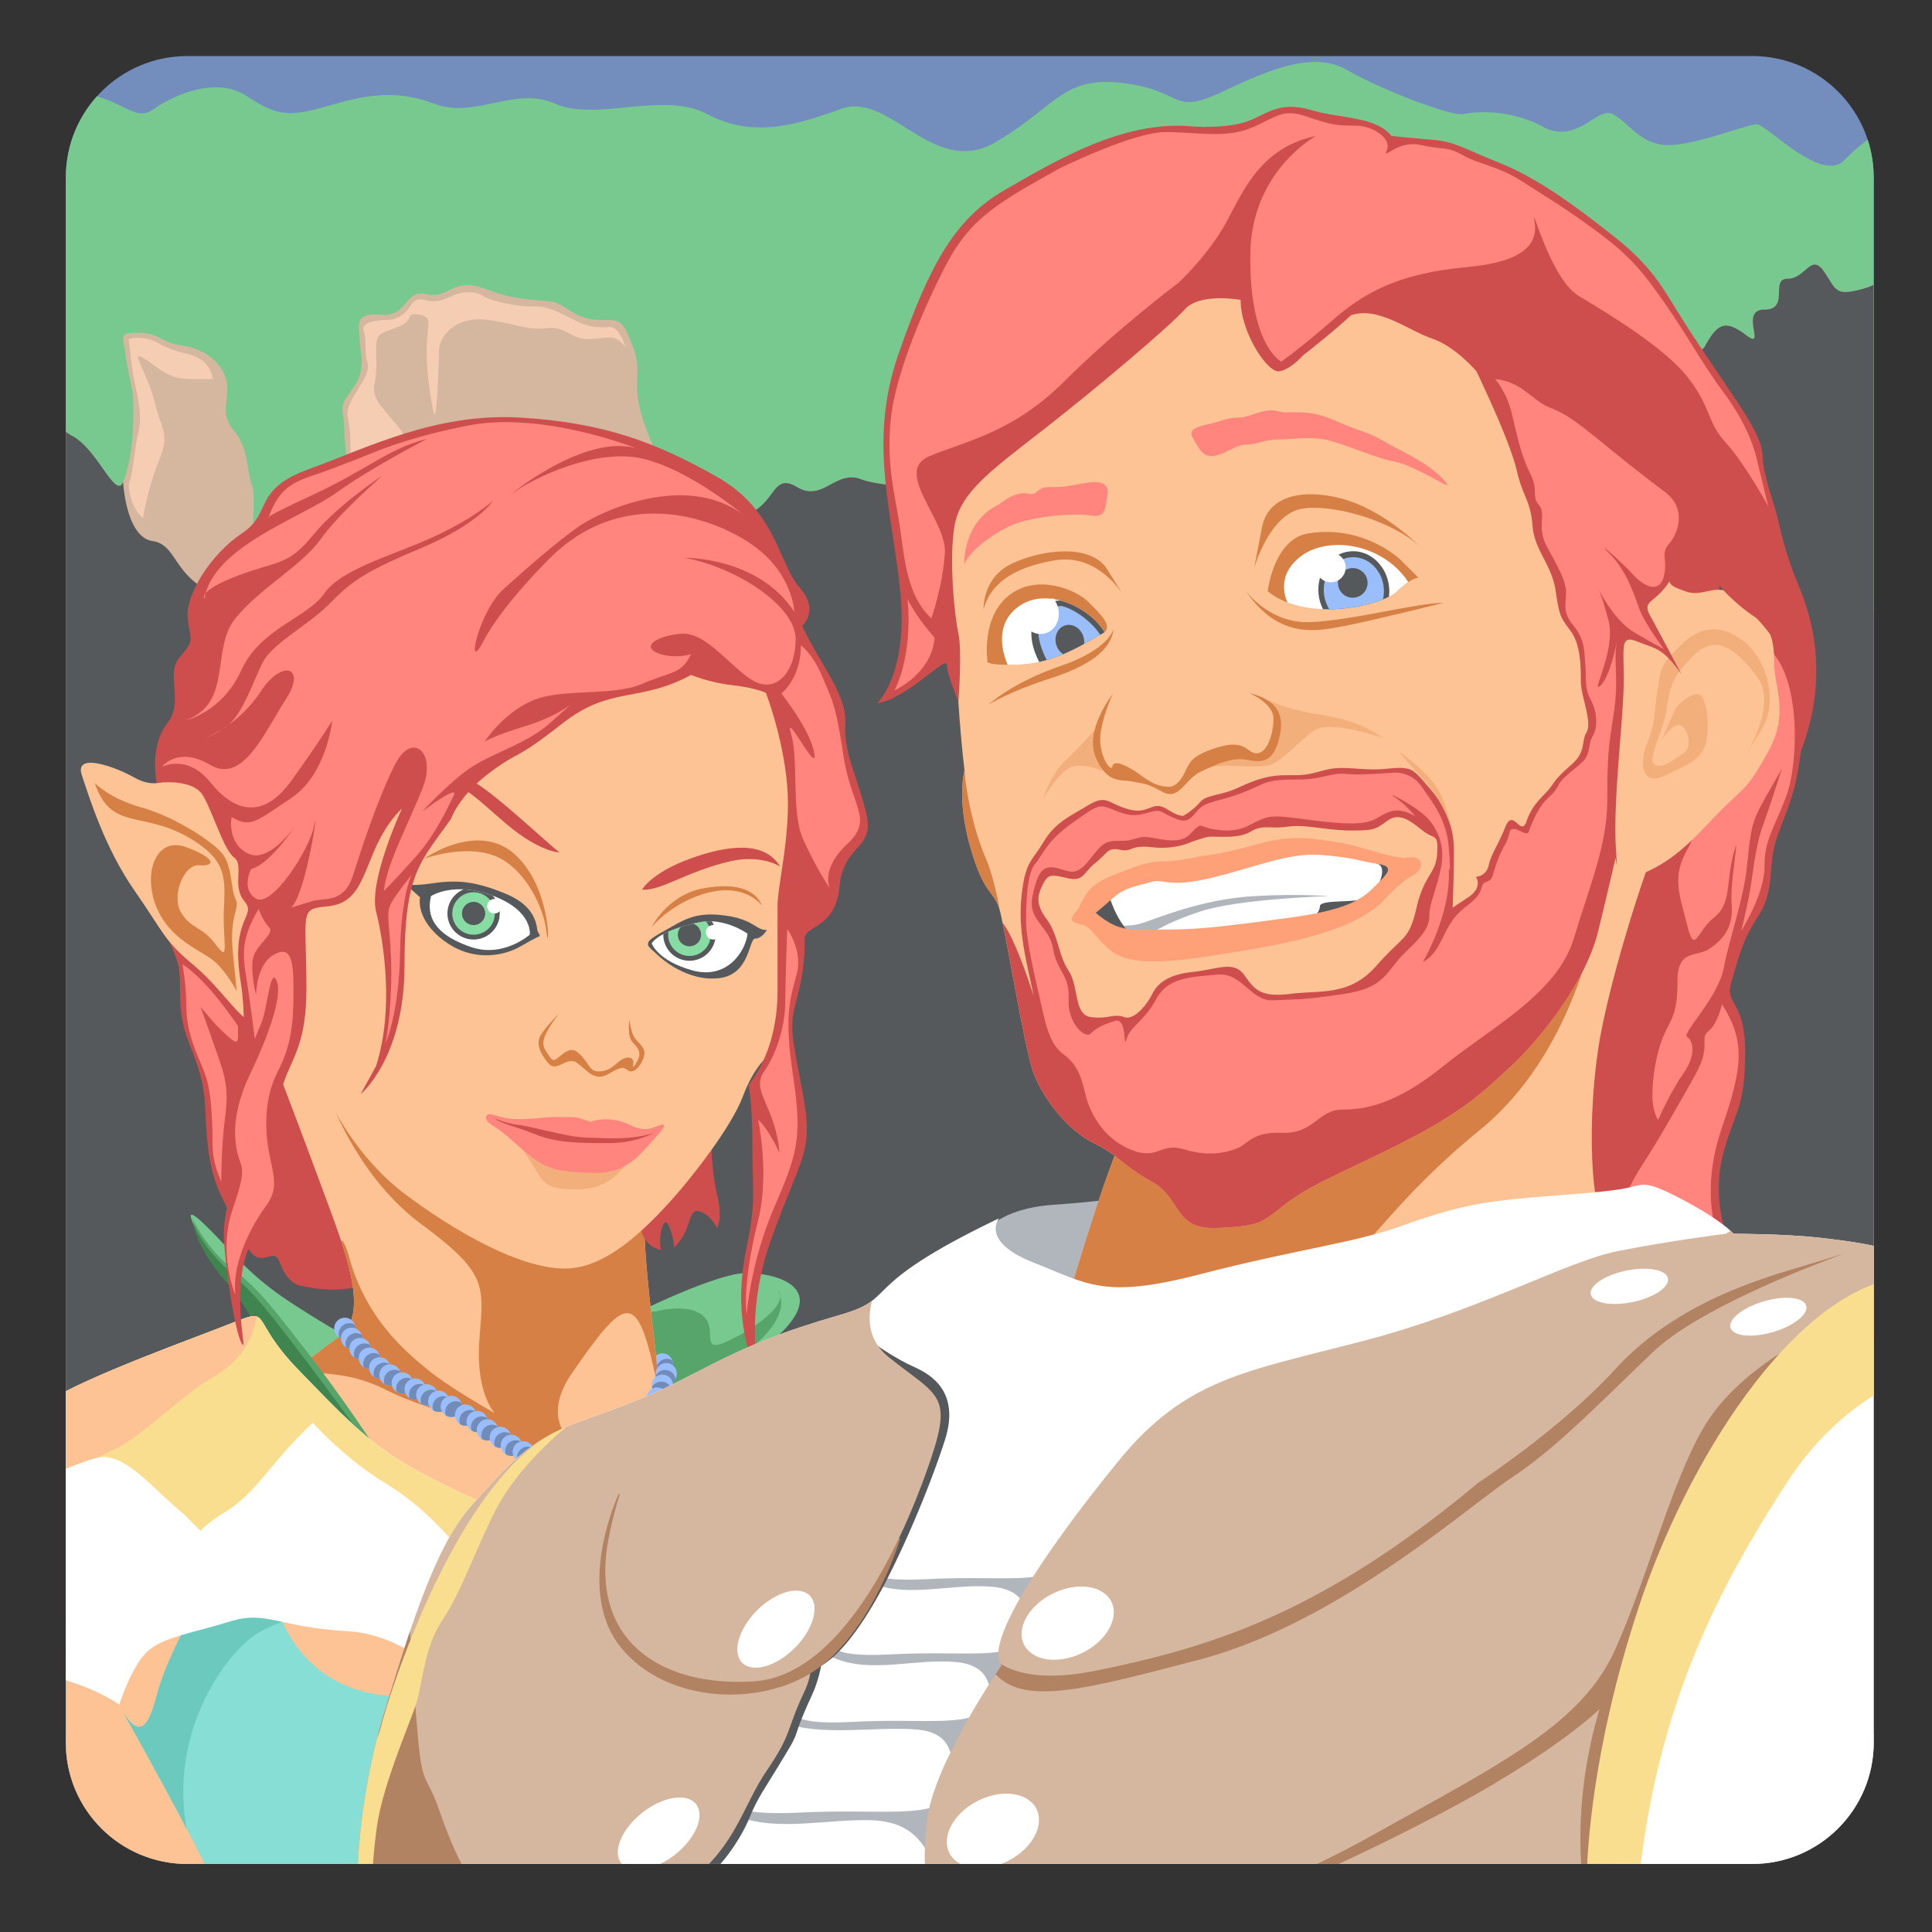 <svg xmlns="http://www.w3.org/2000/svg" xmlns:xlink="http://www.w3.org/1999/xlink" xml:space="preserve" width="192" height="192"><rect width="100%" height="100%" fill="#333333" stroke="none"/><path fill="#738DBC" d="M186.208 173.17c0 6.665-5.402 12.067-12.067 12.067H18.608c-6.665 0-12.067-5.402-12.067-12.067V17.638c0-6.665 5.403-12.067 12.067-12.067H174.14c6.665 0 12.067 5.403 12.067 12.067V173.17z"/><defs><path id="a" d="M186.208 173.17c0 6.665-5.402 12.067-12.067 12.067H18.608c-6.665 0-12.067-5.402-12.067-12.067V17.638c0-6.665 5.403-12.067 12.067-12.067H174.14c6.665 0 12.067 5.403 12.067 12.067V173.17z"/></defs><clipPath id="b"><use xlink:href="#a" overflow="visible"/></clipPath><g clip-path="url(#b)"><path fill="#77C990" d="M187.944 16.112c0-1.145-.159-2.25-.451-3.301-1.681.704-3.124 2.03-4.221 3.125-2.3 2.3-7.669-3.58-8.691-3.58s-6.648 2.301-9.204 2.045c-2.556-.256-3.579-2.301-5.113-3.067-1.534-.767-3.579 3.067-6.902 1.277-3.324-1.79-6.647-1.534-7.925-1.277-1.278.255-8.437-2.557-11.505-4.346-3.068-1.791-6.902-.512-12.271 2.045s-3.835 0-9.972-.767c-6.136-.768-6.647 2.301-12.782 5.879-6.136 3.58-10.482-5.112-15.34-3.323-4.857 1.789-8.948 2.812-13.294.512-4.346-2.301-10.993.767-15.083-1.023-4.091-1.79-7.925 1.534-12.016 0s-7.158-.768-10.737.256c-3.58 1.022-4.858 1.022-7.926-1.023-3.068-2.045-7.414 0-9.204 1.279-1.789 1.278-2.556-.511-6.646-1.534a6.53 6.53 0 0 0-1.647-.207 12.242 12.242 0 0 0-2.209 7.03v65.504c11.824 7.436 44.823 7.299 97.425-1.765 42.129-7.26 73.05-11.525 85.715-20.24V16.112z"/><path fill="#D5B69E" d="M187.874 27.953c-2.045-.767 0 0-2.812.768-2.813.767-2.557 0-3.834-1.79-1.279-1.79-1.79.767-3.58.767-1.789 0 .256 3.068-2.301 3.068-2.556 0 .256 4.09-1.79 2.557-2.044-1.534-2.812-1.279-4.091 1.022-1.278 2.301-12.782 4.857-22.242 3.579-9.459-1.278-16.105 2.812-29.399 7.414-13.295 4.602-29.657 3.324-32.213 2.302-2.557-1.023-3.835 2.3-6.392.766-2.557-1.534-2.045 1.79-5.24 2.813-3.196 1.022-7.543-3.835-7.543-3.835s-2.045-3.58-2.812-6.647c-.767-3.067.256-3.834-.767-6.391-1.023-2.557-1.023-2.557-3.324-2.557S56.211 30.255 54.932 30s-3.324 0-6.648-1.278c-3.323-1.279-3.578 1.023-5.879.512-2.301-.512-1.79 2.3-4.602 2.045s-2.045 1.278-2.045 2.557c0 1.278.767 2.812-.768 4.857-1.534 2.044-.767 1.789-.767 4.091 0 2.3.767 2.812-1.022 5.369-1.79 2.557-6.902 5.369-7.67 4.857-.767-.512 0-3.58-.511-4.857-.512-1.278-.256-3.58-1.79-5.369-1.535-1.79-.256-3.324-.767-5.113-.511-1.79-2.301-3.068-4.346-3.324-2.045-.255-2.301-1.278-4.346-1.278s-1.534.255-1.279 2.301c.256 2.045.768 2.813.768 5.369 0 2.557-.256 5.369-1.023 7.159-.767 1.789-2.557-3.324-5.113-4.602-.912-.456-1.693-1.66-2.321-3.021v134.38c0 6.793 5.507 12.299 12.3 12.299h158.54c6.794 0 12.3-5.506 12.3-12.299V28.014c-.023-.031-.047-.054-.069-.061z"/><path fill="#F4CDB3" d="M62.156 34.504s-.576-2.109-1.63-2.014c-1.055.097-2.013.064-3.483-.703-1.47-.767-2.685-1.406-4.155-1.342-1.469.063-4.218-.575-4.857-1.022-.639-.448-1.917-.576-3.131 0-1.215.575-1.918.575-2.429.447-.511-.128-1.15-.383-1.726.575s-1.47 1.342-2.301 1.342c-.831 0-2.621.192-2.301 1.087.319.895.064 2.3.319 2.939.256.639.064 1.343-.575 2.365-.639 1.022-1.47 2.237-1.342 3.131.128.895.256 1.343.256 2.109 0 .767.063 1.533.063 2.748 0 1.215 1.151-1.342 3.452-2.108 2.301-.767 1.981-.767.767-2.237-1.214-1.47-2.173-2.301-1.854-3.707.32-1.407.064-3.068.192-4.091.128-1.022.767-.958 2.301-1.598 1.534-.64.448-1.406 1.918-1.151 1.469.256.767.831.767 3.516s.447 5.113.703 6.263c.256 1.151.512-4.346.512-6.072 0-1.725 1.79-3.579 4.793-3.196 3.004.384 4.027 1.087 5.944.832 1.917-.256 2.365 1.15 4.219 1.086 1.852-.062 2.491-.637 3.578.801z"/><path fill="#56595B" d="M6.854 43.131a2.566 2.566 0 0 1-.161-.119c-.016-.012-.033-.024-.049-.038a3.798 3.798 0 0 1-.194-.172c-.019-.017-.037-.036-.056-.055a3.23 3.23 0 0 1-.208-.22c-.051-.056-.1-.116-.149-.176l-.078-.098c-.042-.055-.084-.11-.125-.167a8.482 8.482 0 0 1-.172-.25c-.029-.043-.059-.087-.087-.131a9.426 9.426 0 0 1-.137-.223c-.035-.058-.069-.118-.103-.177l-.051-.089a8.969 8.969 0 0 1-.107-.195l-.015-.027a14.257 14.257 0 0 1-.357-.722v133.751c10.854 3.64 41.205 6.643 51.791 6.302 11.888-.384 51.771 0 68.26-1.15 11.041-.77 40.817-3.432 63.089-7.178V28.014l-.032-.036c-.014-.011-.026-.021-.038-.025-2.045-.767 0 0-2.812.768-2.813.767-2.557 0-3.834-1.79-1.279-1.79-1.79.767-3.58.767-1.789 0 .256 3.068-2.301 3.068-2.556 0 .256 4.09-1.79 2.557-2.044-1.534-2.812-1.279-4.091 1.022-1.278 2.301-12.782 4.857-22.242 3.579-9.459-1.278-16.105 2.812-29.399 7.414-13.295 4.602-29.657 3.324-32.213 2.302-2.557-1.023-3.835 2.3-6.392.766-2.557-1.534-2.045 1.79-5.24 2.813-5.241 2.812-11.633 2.173-24.288 9.075-12.655 6.903-21.092.768-26.844-.767-5.753-1.534-4.985-5.369-7.67-5.752s-2.94-5.88-2.94-5.88c-.767 1.789-2.557-3.324-5.113-4.602a2.254 2.254 0 0 1-.211-.122l-.061-.04z"/><path fill="#77C990" d="M64.06 130.088s7.312-3.58 10.134-3.58 8.594 1.406 2.822 6.521c-5.772 5.112-11.096 5.561-11.705 5.911-.609.351-1.636-3.227-1.251-8.852z"/><path fill="#58A56C" d="M77.551 128.769c.084 1.494-3.411 3.75-5.539 4.644-2.437 1.021-.641-1.406-2.18-2.685-1.54-1.279-4.746-.383-4.746-.383a3.311 3.311 0 0 0-1.047.087c-.227 3.835.204 6.671.688 7.883 2.416.908 6.148-1.247 9.98-4.392 3.016-2.476 3.087-4.277 2.844-5.154zm0 0a.9.9 0 0 0-.279-.599s.171.207.279.599z"/><circle cx="65.824" cy="135.552" r="1.058" fill="#9ABEFC"/><path fill="#728CBA" d="M65.214 136.096c0 .126.026.246.067.358a1.056 1.056 0 0 0 1.601-.903c0-.126-.026-.245-.066-.357a1.056 1.056 0 0 0-1.602.902z"/><path fill="#CE4D4D" d="M15.572 90.206s1.027 2.684 1.925 4.985c.897 2.301-.257 4.602 1.283 8.437 1.54 3.836 1.54 4.985 1.667 7.542.128 2.558.385 5.369 1.54 7.67 1.154 2.301 1.795 4.219 2.95 5.625 1.154 1.406 2.309-.512 2.821.895.514 1.406 1.283 2.3 2.181 2.428.898.128 2.95.768 6.029 0 3.079-.766.128-9.331-1.283-12.015-1.411-2.685-8.466-16.619-9.364-17.896-.898-1.28-5.516-8.184-9.749-7.671z"/><path fill="#77C990" d="M36.225 133.508s-1.412-.352-4.49-2.269c-3.079-1.919-5.516-3.325-8.723-6.776-3.207-3.452-4.618-4.729-3.848-2.939.77 1.789 4.104 5.368 7.312 9.332 3.206 3.962 8.209 11.504 10.39 13.421 2.18 1.917-.641-10.769-.641-10.769z"/><path fill="#FDC394" d="M27.63 106.439s2.309 6.009 4.425 11.76c2.117 5.753 4.811 12.272 1.732 14.573l-3.079 2.301-2.117.767s6.927 12.271 12.892 16.298c5.965 4.026 11.353 8.438 16.932 4.219 5.58-4.219 7.697-13.805 6.735-22.05-.962-8.245-1.347-12.272-.962-15.148.385-2.877-29.054-38.285-36.558-12.72z"/><path fill="#D68045" d="M65.371 137.896a33.456 33.456 0 0 0-.221-3.589c-.962-8.245-1.347-12.272-.962-15.148.258-1.931-12.92-18.519-23.883-21.485-3.743.764-7.289 3.319-7.865 10.557 0 0 2.693 8.437 9.429 13.422 6.734 4.985 6.157 6.135 5.771 11.505-.384 5.367 1.539 7.286 1.539 7.286s-4.425-2.493-6.542-4.219c-2.117-1.727-6.158-4.984-7.889-11.121-.376-1.329-.643-1.857-.866-1.836 1.363 4.105 2.091 7.871-.097 9.506l-3.079 2.301-2.095.76c.27.047.583.108.941.199 3.079.766 5.002.191 8.851 2.108 3.848 1.918 6.734 2.11 11.353 4.794 4.617 2.685 14.046 3.643 14.046 3.643s-12.507-2.108-6.928-10.162c5.436-7.843 6.491-8.409 8.497 1.479z"/><circle cx="34.268" cy="132.006" r="1.058" fill="#9ABEFC"/><path fill="#728CBA" d="M33.659 132.549c0 .126.026.246.066.357.16.095.343.154.543.154.584 0 1.058-.474 1.058-1.055 0-.127-.026-.246-.066-.358a1.056 1.056 0 0 0-1.601.902z"/><circle cx="34.942" cy="132.996" r="1.058" fill="#9ABEFC"/><path fill="#728CBA" d="M34.333 133.539c0 .126.026.246.067.357a1.056 1.056 0 0 0 1.6-.901 1.03 1.03 0 0 0-.067-.358 1.056 1.056 0 0 0-1.6.902z"/><circle cx="35.776" cy="134.019" r="1.058" fill="#9ABEFC"/><path fill="#728CBA" d="M35.166 134.563c0 .125.027.245.067.356.159.096.343.154.542.154.584 0 1.058-.473 1.058-1.055 0-.127-.026-.246-.066-.358a1.057 1.057 0 0 0-1.601.903z"/><circle cx="36.705" cy="134.978" r="1.058" fill="#9ABEFC"/><path fill="#728CBA" d="M36.096 135.521c0 .126.026.245.067.357.159.096.343.154.542.154.585 0 1.059-.474 1.059-1.055 0-.127-.025-.246-.066-.357a1.057 1.057 0 0 0-1.602.901z"/><path fill="#58A56C" d="M19.036 120.884s1.283 3.069 4.105 5.242c2.822 2.172 4.232 4.217 7.439 8.308 3.207 4.09 6.927 9.715 6.927 9.715s-5.131-4.601-6.286-5.881c-1.154-1.277-2.053-3.578-5.9-8.436-3.848-4.857-5.003-4.603-6.285-8.948z"/><path fill="#408450" d="M19.164 121.523s.385 2.557 3.207 5.752c2.822 3.196 3.334 5.753 5.259 8.438 1.924 2.684 7.312 5.624 7.312 5.624s-7.312-10.098-9.877-12.783c-2.566-2.684-4.362-3.707-5.901-7.031z"/><circle cx="37.732" cy="135.936" r="1.058" fill="#9ABEFC"/><path fill="#728CBA" d="M37.123 136.479c0 .126.025.246.066.358a1.057 1.057 0 0 0 1.601-.903c0-.126-.026-.245-.067-.357a1.043 1.043 0 0 0-.542-.153 1.057 1.057 0 0 0-1.058 1.055z"/><circle cx="38.758" cy="136.639" r="1.058" fill="#9ABEFC"/><path fill="#728CBA" d="M38.148 137.182c0 .126.026.247.067.358.159.096.343.153.542.153.584 0 1.058-.473 1.058-1.055 0-.127-.026-.245-.066-.357a1.057 1.057 0 0 0-1.601.901z"/><circle cx="39.977" cy="137.438" r="1.058" fill="#9ABEFC"/><path fill="#728CBA" d="M39.368 137.981c0 .125.025.245.066.357a1.053 1.053 0 0 0 1.535-1.259 1.057 1.057 0 0 0-1.601.902z"/><circle cx="41.26" cy="138.045" r="1.058" fill="#9ABEFC"/><path fill="#728CBA" d="M40.65 138.588c0 .126.026.246.067.359a1.057 1.057 0 0 0 1.6-.903c0-.127-.025-.245-.066-.357a1.044 1.044 0 0 0-.542-.154c-.585 0-1.059.473-1.059 1.055z"/><path fill="#FF857E" d="M23.654 101.965s-1.54-2.301-3.079-3.962c-1.54-1.662-2.437-2.173-2.437-2.173s.384 2.173.384 4.218.642 3.835 1.54 5.881c.898 2.045.897 3.706 1.026 5.751.128 2.047-.256 3.068.898 5.753 0 0 0-3.578.385-6.392.384-2.812 0-4.091-.77-6.263-.77-2.174-1.667-4.73-1.667-4.73s1.283 1.662 2.565 2.812c1.283 1.151 1.155.767 1.155-.895z"/><circle cx="42.414" cy="138.619" r="1.059" fill="#9ABEFC"/><path fill="#728CBA" d="M41.805 139.163c0 .127.026.246.067.358a1.058 1.058 0 0 0 1.601-.903c0-.126-.026-.244-.067-.357a1.057 1.057 0 0 0-1.601.902z"/><circle cx="43.6" cy="139.259" r="1.058" fill="#9ABEFC"/><path fill="#728CBA" d="M42.991 139.804c0 .125.026.245.067.357.159.096.343.153.542.153.584 0 1.058-.473 1.058-1.056 0-.125-.025-.245-.066-.357a1.058 1.058 0 0 0-1.601.903z"/><circle cx="44.851" cy="139.77" r="1.058" fill="#9ABEFC"/><path fill="#728CBA" d="M44.242 140.314c0 .127.025.245.066.357a1.057 1.057 0 0 0 1.601-.903c0-.124-.026-.245-.066-.357a1.053 1.053 0 0 0-1.601.903z"/><circle cx="46.262" cy="140.634" r="1.058" fill="#9ABEFC"/><path fill="#728CBA" d="M45.652 141.177c0 .127.026.245.067.357.159.096.344.154.543.154.584 0 1.058-.473 1.058-1.055 0-.126-.025-.246-.066-.358a1.055 1.055 0 0 0-1.602.902z"/><circle cx="47.417" cy="141.272" r="1.058" fill="#9ABEFC"/><path fill="#728CBA" d="M46.807 141.816c0 .127.026.245.067.357a1.056 1.056 0 0 0 1.6-.902c0-.125-.025-.246-.066-.357a1.057 1.057 0 0 0-1.601.902z"/><circle cx="48.443" cy="142.104" r="1.059" fill="#9ABEFC"/><path fill="#728CBA" d="M47.834 142.646c0 .127.025.246.066.357.159.096.343.154.542.154.584 0 1.059-.473 1.059-1.055 0-.126-.027-.246-.067-.357a1.044 1.044 0 0 0-.542-.154 1.057 1.057 0 0 0-1.058 1.055z"/><circle cx="49.725" cy="142.839" r="1.058" fill="#9ABEFC"/><path fill="#728CBA" d="M49.116 143.382c0 .127.027.245.067.357a1.056 1.056 0 0 0 1.6-.901c0-.126-.025-.246-.066-.358a1.057 1.057 0 0 0-1.601.902z"/><circle cx="50.816" cy="143.637" r="1.058" fill="#9ABEFC"/><path fill="#728CBA" d="M50.207 144.181c0 .127.026.245.066.357a1.057 1.057 0 0 0 1.601-.902c0-.125-.026-.244-.067-.358a1.056 1.056 0 0 0-1.6.903z"/><circle cx="52.002" cy="144.276" r="1.058" fill="#9ABEFC"/><path fill="#728CBA" d="M51.393 144.82c0 .126.026.246.067.358a1.056 1.056 0 0 0 1.6-.903c0-.127-.025-.245-.066-.356a1.045 1.045 0 0 0-.543-.154 1.058 1.058 0 0 0-1.058 1.055z"/><circle cx="66.209" cy="136.511" r="1.056" fill="#9ABEFC"/><path fill="#728CBA" d="M65.397 136.411a1.065 1.065 0 0 0-.228.285c.034.182.11.358.242.509a1.062 1.062 0 0 0 1.493.101c.095-.083.168-.181.226-.284a1.056 1.056 0 0 0-.241-.51 1.06 1.06 0 0 0-1.492-.101z"/><path fill="#9ABEFC" d="M66.52 138.456a1.062 1.062 0 0 1-1.494-.102 1.052 1.052 0 0 1 .102-1.488 1.062 1.062 0 0 1 1.493.102 1.053 1.053 0 0 1-.101 1.488z"/><path fill="#728CBA" d="M65.013 137.561a1.06 1.06 0 0 0-.227.286c.032.182.11.358.241.508a1.063 1.063 0 0 0 1.494.102c.094-.083.168-.181.226-.286a1.047 1.047 0 0 0-.24-.508 1.063 1.063 0 0 0-1.494-.102z"/><path fill="#9ABEFC" d="M66.006 139.734a1.061 1.061 0 0 1-1.493-.101c-.384-.439-.338-1.105.102-1.488s1.109-.338 1.493.102.339 1.105-.102 1.487z"/><path fill="#728CBA" d="M64.5 138.84a1.057 1.057 0 0 0-.227.285c.032.184.109.359.24.509a1.062 1.062 0 0 0 1.493.101c.096-.082.169-.181.227-.285a1.032 1.032 0 0 0-.24-.507 1.06 1.06 0 0 0-1.493-.103z"/><path fill="#FDC394" d="M4.733 139.291v47.553h35.789l7.697-37.39s-6.157-2.685-9.236-4.794c-3.079-2.108-4.618-3.643-9.428-8.628s-2.501-6.137-6.35-4.603c-3.849 1.535-14.624 5.369-18.472 7.862z"/><path fill="#87DED5" d="M18.972 160.575s-2.501 4.602-3.271 7.478c-.769 2.876-1.54 5.177-3.463 2.109 0 0 7.312 13.038 8.851 16.682h19.434l3.849-18.791s-13.084 3.835-17.125-9.012c-.002 0-4.812-.383-8.275 1.534z"/><path fill="#6BC9BE" d="M26.283 161.917c.66-.313 1.249-.56 1.775-.759-.3-.649-.572-1.353-.813-2.117 0 0-4.81-.383-8.273 1.534 0 0-2.501 4.602-3.271 7.478-.769 2.876-1.54 5.177-3.463 2.109 0 0 3.63 6.476 6.314 11.575-1.831-9.882 4.203-18.155 7.731-19.82z"/><path fill="#FFF" d="M48.218 149.454s-6.157-2.685-9.236-4.794c-3.079-2.108-4.618-3.643-9.428-8.628s-2.501-6.137-6.35-4.603c-3.848 1.534-14.623 5.368-18.471 7.861v27.218c2.266.524 4.887 1.403 7.119 2.887 0 0 1.155-3.645 2.694-5.178 1.539-1.534 4.618-1.918 8.273-3.067 3.656-1.15 4.81.575 11.737.959 4.288.237 7.911 2.898 10.049 4.892l3.613-17.547z"/><path fill="#F9DE90" d="M48.218 149.454s-6.157-2.685-9.236-4.794c-3.079-2.108-4.618-3.643-9.428-8.628s-2.501-6.137-6.35-4.603c-3.848 1.534-14.623 5.368-18.471 7.861v7.468c1.874-.849 3.847-1.659 5.003-1.907 2.693-.575 5.58 3.259 8.466 5.561l1.732 1.726s.385-.574 2.501-1.917c2.116-1.344 3.078-2.685 5.195-5.177s3.463-3.643 3.463-3.643 3.271 3.643 7.119 5.943c3.141 1.878 6.665 5.16 8.691 8.493l1.315-6.383z"/><path fill="#FDC394" d="M11.275 144.085c2.693-1.15 6.157-4.985 10.005-7.287 3.282-1.962 3.904-4.339 4.255-5.949-.407-.158-1.001.051-2.331.581-3.848 1.534-14.623 5.368-18.471 7.861v7.468c1.871-.846 3.839-1.657 4.996-1.906a15.672 15.672 0 0 1 1.546-.768z"/><path fill="#CE4D4D" d="M70.602 111.424s0 4.603.642 7.159c.641 2.557 0 3.451 0 3.451s-.642-1.406-1.796-1.662c-1.155-.256-.641 1.919-2.438 3.58 0 0-.128-1.405-.641-2.301-.513-.896-1.027 1.789-.642 2.557 0 0-2.052-.128-2.181-3.068-.127-2.941 4.875-12.4 7.056-9.716z"/><path fill="#FDC394" d="M76.31 104.97s-1.347.959-2.501 4.026c-1.154 3.067-5.195 8.245-7.503 10.737-2.31 2.493-5.965 6.137-9.813 6.328-4.617.229-11.544-3.835-16.355-7.479-4.81-3.643-9.62-10.865-10.967-20.58-1.347-9.715 2.694-22.562 10.198-30.232 7.504-7.669 16.74-11.696 23.666-11.313 6.927.383 14.239 7.094 15.394 15.531 1.152 8.438 1.537 20.71-2.119 32.982z"/><path fill="#56595B" d="M40.202 87.776s.256.384 2.821 0c2.566-.383 4.362-.127 7.184 1.023s3.078 2.811 3.207 3.707l.257.511s-.385.127-1.924 1.023-4.618 1.661-7.568-.511c-2.951-2.174-2.437-4.347-2.437-4.347l-1.54-1.406z"/><path fill="#FDC394" d="M16.727 77.422s-1.283 1.023-3.335-.128c-2.052-1.15-6.029-2.557-5.259-.255.769 2.301 2.309 7.286 5.259 11.504 2.95 4.219 2.822 4.858 5.901 7.414 3.079 2.558 5.387 6.774 6.157 5.113.77-1.662.897-9.715 1.283-12.91.384-3.196-.128-6.52-2.053-8.82-1.925-2.301-5.644-2.685-7.953-1.918z"/><path fill="#D68045" d="M9.415 77.806s1.411 1.534 4.618 2.429c3.207.895 6.799 3.196 7.954 4.474 1.154 1.278.897 3.579 1.41 4.602.514 1.023-.641 1.534-.256 5.368l.385 3.836s-.898-1.79-2.181-2.941c-1.283-1.15-4.362-2.044-5.773-5.368-1.411-3.324-.128-7.159 2.951-6.008s2.822 1.917 1.283 1.79c-1.539-.128-2.822 3.068-1.795 4.73 1.026 1.662 2.052 1.278 3.463 3.195 1.411 1.918.642-.382.77-3.451.128-3.068.346-4.797-2.95-6.903-5.004-3.197-8.212-.767-9.879-5.753z"/><path fill="#CE4D4D" d="M42.253 77.806s2.822-1.278 5.003 0 7.312 6.136 8.338 6.903c0 0-1.924 0-5.26-2.813-3.334-2.812-4.746-4.729-8.081-4.09z"/><path fill="#CE4D4D" d="M79.709 62.21s1.796-1.534-.256-3.835-2.309-7.67-8.209-10.993c-5.901-3.323-11.032-5.369-19.499-5.88-8.466-.511-15.393 3.068-21.037 5.113-5.644 2.045-3.592 4.346-6.67 6.392-3.079 2.045-5.644 6.136-5.388 8.437.257 2.301.77 2.045-.77 3.835-1.539 1.79.514 4.346-1.283 6.647-1.795 2.301-1.026 5.88-1.026 5.88s3.592-.511 4.618 1.279c1.026 1.789 2.052 5.369 3.079 6.135 1.026.767-.256 2.813 1.026 4.347 1.283 1.534-1.412 1.533-.385 7.925 0 0 .641 3.578.128 7.67-.513 4.09-1.795 7.669-1.283 10.481.513 2.812-.513 4.602-.513 6.903 0 2.3 1.026 9.715 1.795 10.992.77 1.279-1.795-6.902 1.796-11.504s1.796-5.113 1.796-10.738c0-5.624 2.822-5.368 2.822-13.038 0-7.669-.77-7.925 2.052-8.181 2.822-.256 3.335-2.301 4.619-5.369 1.283-3.068 2.821-4.346 2.821-4.346s-3.334 7.159-2.565 10.226c.77 3.068 1.796 9.714 0 15.339l-1.539 2.813s4.361-3.579 4.361-12.783 1.54-10.226 4.618-14.572c0 0 .77-2.301 3.848-4.602s2.31-1.022 7.184-4.857c4.875-3.834 7.696-2.045 12.827-4.857 0 0 1.796.767 4.105 1.023 2.309.255 3.335.766 3.335.766s1.731 4.475 2.117 9.268c.385 4.794-.962 9.779-.962 11.889v8.436c0 3.644-.962 6.904-2.886 9.396 0 0 .385 1.534.385 6.136s.385 5.368-.577 9.971c-.962 4.602-.578 8.628.769 11.888s-1.539-3.451 1.54-12.271 4.425-8.82 3.271-14.956c-1.153-6.137-1.346-6.52-.577-9.395.77-2.876.77-4.603.77-5.944 0-1.342 3.079-.959 3.463-5.177.384-4.218 3.463-3.643 2.694-7.095-.77-3.451-2.31-6.135-2.117-9.011.193-2.88-2.244-5.564-4.297-9.783z"/><path fill="#FF857E" d="M79.581 64.128s.192 2.876-1.924 4.793c0 0 2.886 3.644 3.271 5.944.385 2.301-3.079-4.602-2.308-1.917.769 2.685 0 7.669 1.153 10.354 1.155 2.684 2.694 4.985 2.694 4.985s-.961-1.917 1.732-4.41c2.693-2.493.385-3.644-.385-8.82-.769-5.177-1.154-5.561-2.116-7.862-.962-2.299-2.117-3.067-2.117-3.067zM78.234 92.314s-.192 5.177-.192 7.286-.77 4.985-2.117 6.902c-1.347 1.918 1.155 3.451 1.539 8.054 0 0-1.154-2.493-2.116-3.26 0 0 1.154 5.369 0 9.97-1.154 4.604-1.347 7.671-1.154 9.396 0 0 .385-5.177 2.693-10.547 2.309-5.368 2.886-6.901 1.924-13.229-.962-6.328-.192-7.861.385-10.162.577-2.301-.962-4.41-.962-4.41z"/><path fill="#FF857E" d="M37.636 44.762s-4.233 1.726-6.542 2.493c-2.309.767-3.463 1.534-4.425 4.219 0 0-.962.191 4.425-2.301 5.387-2.493 7.504-4.602 11.352-5.561 0 0-5.58 2.876-9.043 5.369-3.463 2.493-12.314 5.369-13.083 10.546 0 0-.771-.767 3.271-2.301 4.041-1.534 5.002-.958 7.504-4.026 2.501-3.068 6.927-5.944 6.927-5.944s-4.233 3.643-6.157 6.327c-1.924 2.685-5.965 4.793-8.467 7.862-2.501 3.068-.192 8.437-5.002 10.162 0 0 3.656-.767 5.581-4.985 1.924-4.218 6.542-5.177 8.273-7.669s7.12-3.835 11.161-5.752c4.04-1.917 5.579-3.451 5.579-3.451s-1.347 2.301-7.311 4.793c-5.965 2.493-6.927 3.451-9.043 5.561-2.117 2.109-5.58 3.834-6.542 5.752-.961 1.917-2.116 5.561-3.848 6.519l-1.731.958s3.271-1.342 5.387-4.602c2.116-3.259 4.618-2.492 2.501.768-2.117 3.259-4.233 8.436-7.504 6.519s-4.81.192-4.81.192 2.501-1.342 4.81 1.534c2.309 2.876 5.195 3.834 8.082-.192 2.886-4.026 4.041-5.944 4.041-5.944s-.577 5.369-4.041 7.67c-3.464 2.3-4.041 3.068-5.965 1.917 0 0-.513 2.62 1.667 3.643 2.181 1.022 5.003-2.94 6.029-4.857 0 0-3.335 5.752-5.772 6.391 0 0-1.026 2.045.513 2.94 1.54.895 5.259-4.73 5.772-7.287s-.77 6.775-2.309 8.182c0 0 .77-.256 2.052-.64s3.208.255 4.105-2.557c.897-2.812 2.565-7.925 4.233-11.121s4.105-1.15 2.694 2.429c-1.411 3.579-3.592 7.542-3.849 10.226 0 0 1.283-1.277 3.207-3.451 1.924-2.172 3.079-4.729 3.721-6.008C45.72 77.807 42 80.619 42 80.619s2.437-2.685 4.618-4.218 5.644-2.428 7.953-4.474l2.308-2.044s-1.41 1.278-4.746 2.3c-3.335 1.022-3.977 1.534-3.977 1.534s1.795-2.812 4.746-4.09c2.951-1.279 7.954-.384 10.904-1.662s3.848-.895 4.874-2.939c0 0-1.796.511-3.335-.128-1.539-.64-.256-1.663 2.31-1.918 2.565-.255 5.131 3.58 7.311 4.729 2.181 1.15 4.105-.894 4.105-4.218s-6.029-7.158-11.032-8.053c0 0 7.312-.128 10.903 5.369 0 0-.128-3.707-3.977-6.52-3.848-2.811-13.34-6.391-20.908 1.791 0 0-4.233 4.218-6.029 7.669-1.796 3.451-.513-2.94 2.052-5.241 2.566-2.3 4.746-4.218 7.184-6.008 2.437-1.79 11.031-5.625 16.676-1.278 0 0-5.26-4.474-10.005-5.625-4.747-1.151-11.16 2.045-12.828 3.323-1.668 1.278 6.67-6.008 12.186-4.346 0 0-9.236-3.708-16.676-2.301-5.293.999-8.981 2.491-8.981 2.491zM25.706 90.333s.384 1.149 1.027 1.79c.641.639-1.155 1.661-1.54 2.94-.385 1.278.256 3.834.256 3.834s0-2.94 1.667-3.962c1.667-1.024 2.052.255 2.052 3.067 0 2.812 0 5.497-1.539 8.437-1.54 2.94-1.283 6.392-.77 8.692.513 2.301.641 3.323-.514 4.857-1.154 1.534-3.334 5.369-2.95 8.692 0 0-1.795-4.091-.256-8.565 1.539-4.474.77-3.834.385-5.879-.385-2.046-.129-4.475 1.411-7.67 1.54-3.195 3.207-7.542 2.565-9.076-.641-1.534-.897 2.685-1.539 4.219l-.641 1.533s-.385-3.195-.77-5.624c-.383-2.428-.768-4.089 1.156-7.285z"/><path fill="#FF857E" d="M40.907 86.946s-1.347 1.63-2.02 2.78c-.674 1.15 0 2.589 0 6.903 0 4.313-.578 7.095-.578 7.095s1.347-3.069 1.443-8.917c.096-5.848 1.155-7.861 1.155-7.861z"/><path fill="#D68045" d="M42.125 85.348s3.719-1.406 6.798-.383c3.079 1.022 5.132 5.113 5.388 7.669s.641-4.218-3.079-7.669c-3.719-3.452-9.107.383-9.107.383z"/><path fill="#CE4D4D" d="M63.804 88.416s.898-1.662 4.746-3.068c3.849-1.406 7.44-1.789 8.98.767 0 0-1.881-1.244-5.002-.512-4.363 1.023-6.8 2.94-8.724 2.813z"/><path fill="#FFF" d="M42.831 89.055s2.309-1.534 6.253 0c3.945 1.533 3.56 3.834 3.56 3.834s-2.598 2.301-5.772 1.246c-3.176-1.054-4.619-2.684-4.041-5.08z"/><path fill="#D68045" d="M64.766 92.123s1.539-3.164 5.098-3.835c3.56-.67 5.292.288 5.869 1.726 0 0-1.54-2.205-5.196-1.342-3.655.862-5.771 3.451-5.771 3.451z"/><path fill="#56595B" d="M64.477 93.56s.126-.28 1.54-1.054c1.924-1.055 2.982-1.917 5.965-1.534 2.982.383 3.175 1.534 4.233 1.438 0 0-.481.863-1.155.863-.673 0-.481 3.547-3.56 3.93-3.079.385-5.677-1.821-6.253-2.396s-1.059-.767-.77-1.247z"/><path fill="#FFF" d="M74.29 92.794s-2.212-1.63-4.713-1.151c-2.502.48-4.33 1.342-4.81 2.11 0 0 .576 1.725 4.04 2.683 3.463.96 5.291-1.916 5.483-3.642z"/><path fill="#56595B" d="M69.576 91.643c-1.516.291-2.782.722-3.653 1.188 0 .02-.003.039-.003.059 0 1.429 1.163 2.588 2.598 2.588s2.598-1.159 2.598-2.588c0-.485-.136-.938-.369-1.325a4.988 4.988 0 0 0-1.171.078z"/><path fill="#87DCA4" d="M70.167 91.569a5.059 5.059 0 0 0-.59.074c-1.249.239-2.323.575-3.151.945a1.993 1.993 0 0 0-.024.301c0 1.164.948 2.109 2.117 2.109a2.113 2.113 0 0 0 2.116-2.109 2.106 2.106 0 0 0-.468-1.32z"/><path fill="#56595B" d="M68.87 91.794c-.431.101-.837.212-1.215.333-.181.203-.292.47-.292.763 0 .635.518 1.15 1.155 1.15.638 0 1.155-.515 1.155-1.15a1.153 1.153 0 0 0-.803-1.096z"/><circle cx="70.875" cy="92.65" r=".721" fill="#FFF"/><path fill="#56595B" d="M49.661 90.78c0-.686-.27-1.308-.707-1.771-1.093-.41-2.056-.584-2.876-.623a2.59 2.59 0 0 0-1.612 2.394c0 1.43 1.164 2.588 2.598 2.588s2.597-1.158 2.597-2.588z"/><ellipse cx="47.063" cy="90.781" fill="#87DCA4" rx="2.116" ry="2.109"/><circle cx="47.064" cy="90.78" r="1.155" fill="#56595B"/><path fill="#F2AF7C" d="M51.393 113.407s1.347 2.012 2.021 3.163c.674 1.15 1.347 1.629 3.656 1.629s3.848-.575 5.58-3.067c1.73-2.492-11.257-1.725-11.257-1.725z"/><circle cx="49.132" cy="90.061" r=".722" fill="#FFF"/><path fill="#D68045" d="M55.53 100.751s-1.155 1.15-1.732 2.013-.192 1.822.674 2.877c.866 1.055 1.828-.767 2.886 0 1.058.768 1.732 1.917 3.175 1.055 1.443-.863 1.443-.575 1.924-.287.481.287 1.251-.384 1.54-1.438.289-1.055-.865-1.343-1.155-2.302-.288-.958-.288-1.342-.288-1.342s-.288 1.662.353 2.301c.642.64.898 1.151.257 2.109-.641.959.257-.639-.706-.639-.962 0-1.347 1.149-2.565 1.342-1.218.191-1.218-.447-1.86-1.214-.641-.767-1.09-1.214-1.988-.575s-.962 1.086-1.539.191c-.579-.895-1.093-1.279 1.024-4.091z"/><path fill="#FF857E" d="m58.705 111.488-.866-.288c-.577-.191-.577-.191-2.309-.191s-3.079.288-4.521.191c-1.443-.096-2.309-.67-2.598-.384-.288.288-.096.672.866 1.247.962.576 2.212 1.918 3.752 3.068s2.886 1.342 5.965 1.438c3.079.096 4.522-1.727 5.483-2.781.962-1.054 2.021-2.204 1.251-2.014-.77.192-1.443.864-3.175 0-1.54-.765-3.175-.574-3.848-.286z"/><path fill="#CE4D4D" d="M48.987 111.104s1.443.575 2.405.671c.963.096 2.213.479 4.137.864 1.924.384 1.54.384 4.811.479 3.271.097 4.714-.574 4.714-.574s-1.731 1.055-4.522 1.055c-2.79 0-5.195 0-7.312-.863-2.116-.865-2.886-.865-4.233-1.632zM164.113 47.336s6.936 4.43 6.743 10.98c-.194 6.55-4.624 7.706-6.166 5.008-1.541-2.696-.577-15.988-.577-15.988z"/><path fill="#B1B5BC" d="M97.936 122.418s1.346-2.302 6.724-2.685c5.379-.384 7.108-.768 7.108-.768s-.961 8.245-6.146 11.122c-5.188 2.877-10.568-2.301-7.686-7.669z"/><path fill="#FDC394" d="M165.939 82.919s-.769 4.985-.769 8.628-.96 9.587-1.729 14.765c-.769 5.176-1.922 13.037-1.922 13.996 0 .958-27.086 6.328-37.459 9.587-10.374 3.261-17.865-.958-17.865-.958s2.881-10.162 5.379-16.106c2.498-5.944 43.991-42.375 54.365-29.912z"/><path fill="#D68045" d="M147.114 112.255c10.564-8.628 12.103-24.159 12.103-24.159-.804-3.092-1.979-5.474-3.444-7.253-16.093 3.733-42.232 27.309-44.197 31.988-2.498 5.944-5.379 16.106-5.379 16.106s7.491 4.219 17.865.958c1.947-.611 4.483-1.297 7.319-2.015 4.821-3.973 7.23-8.68 15.733-15.625z"/><path fill="#CE4D4D" d="M179.77 69.113s-.575 4.027-.96 6.711c-.384 2.685-.96 4.027-2.113 7.095-1.152 3.067-.19 5.368-1.921 8.052-1.729 2.685-1.921 4.027-2.688 6.52-.768 2.493 1.345 1.727 1.345 7.095s-.961 5.752-2.112 9.779c-1.154 4.026 0 7.669.192 8.245.19.574-9.031.574-11.335-.192-2.307-.767-2.498-11.888-1.152-19.366 1.345-7.478 6.339-23.393 9.412-27.228 3.074-3.834 3.649-24.542 11.332-6.711z"/><path fill="#FF857E" d="M169.974 76.591s-.769 5.177-2.306 7.862c-1.537 2.684-.768 4.41 0 7.478.769 3.068.961.575 2.689-.767 1.729-1.343 1.154-3.452 1.922-6.328.768-2.876-.385 2.685-.192 4.985.192 2.302-.768 3.452-2.113 4.411-1.345.958-3.267 0-3.267 3.259 0 3.26-.576 3.644-1.344 5.368-.769 1.727-1.152 4.22-1.152 5.944 0 1.727.575 2.493.575 2.493s1.153-2.685 2.498-4.602.961-3.26.384-3.644c-.575-.384 3.073-3.834 3.651-6.903.575-3.067 1.92-6.519 2.304-10.162.385-3.643.385-4.219 1.921-6.903l1.537-2.685s-1.152 3.643-1.921 5.752c-.769 2.11-.961 4.985-1.345 6.904-.384 1.917-.769 3.451-.769 3.451s2.306-3.643 2.306-6.328c0-2.684.769-3.451 2.113-6.902 1.344-3.452 1.536-12.463-1.922-14.956-3.456-2.491-5.569 12.273-5.569 12.273z"/><path fill="#FF857E" d="M171.126 99.792s-.385 1.918-1.345 2.684c-.961.768.384 1.344-1.345 4.411-1.729 3.067-3.458 6.137-5.186 8.821-1.73 2.684-2.882 5.176 0 5.367 2.88.191 7.298 1.151 7.298 1.151s-1.536-4.027.577-10.163c2.114-6.134 2.307-8.627.001-12.271z"/><path fill="#FDC394" d="M95.054 66.429s.237 5.545.802 10.157c0 0-.802 2.689.542 7.483 1.344 4.793 2.305 4.41 2.882 6.136.575 1.726 2.496 13.998 3.457 16.49s3.266 5.56 5.955 6.903c2.689 1.342 2.689 2.109 5.764 3.834 3.073 1.726 2.112 4.794 6.53 4.602 4.419-.19 4.419-.574 6.917-2.492 2.496-1.918 6.146-3.26 12.102-6.327 5.956-3.068 8.068-5.369 10.182-7.286 2.113-1.918 7.299-7.861 8.645-13.423 1.345-5.56 1.729-7.286 1.729-7.286s0 2.876 3.266 1.342c3.267-1.534 5.187-4.027 7.3-6.136 2.113-2.108 2.497-1.917 4.609-5.751 2.114-3.835.578-6.328.578-8.82 0-2.493-.385-3.835-3.074-6.136-2.69-2.301-3.65-.192-5.762-.959-2.114-.767-1.923-.767-.577-4.027 1.345-3.259-.386-8.82-1.153-12.271-.769-3.451-11.909-19.175-21.516-21.475-9.604-2.302-22.092-2.877-30.929 1.725-8.835 4.601-23.819 18.982-18.249 43.717z"/><path fill="#F2AF7C" d="M108.885 72.437s-1.408 1.662-2.944 3.068c-1.538 1.406-2.306 3.963-2.306 3.963s1.665-3.068 3.074-3.324c1.408-.255 3.329.639 3.329.639s-1.281-1.79-1.153-4.346z"/><path fill="#D68045" d="M95.856 76.586a9.17 9.17 0 0 0-.083-.714c.026.241.054.479.083.714zm2.08 8.634c-1.152-2.685-1.92-6.328-2.079-8.633 0 0-.802 2.689.542 7.483 1.344 4.793 2.305 4.41 2.882 6.136.031.092.065.222.105.374-.277-1.527-.76-3.752-1.45-5.36z"/><path fill="#F2AF7C" d="M125.918 69.497s1.538.895 4.611 1.406c3.073.511 4.609.895 6.916 2.428 0 0-5.123-1.789-6.788-.767-1.665 1.022-3.33 3.451-4.995 3.579-1.664.128-4.482-.256-5.379.128 0 0 2.178-1.534 3.715-1.406 1.537.128 2.688.128 2.688-2.045.001-2.173.001-2.684-.768-3.323z"/><path fill="#D68045" d="M110.615 68.921s-2.882 3.644-1.73 6.328c1.153 2.684 2.435 2.173 3.715 2.429 1.281.255 1.281.128 2.945 1.023 1.665.895 2.178-1.278 3.843-2.046 1.665-.767 3.072-1.406 4.482-1.15 1.408.256 2.561.383 3.2-1.918.642-2.3.13-3.962-2.943-4.729 0 0 2.432 1.023 2.432 2.557s-.641 3.451-1.664 3.451c-1.024 0-1.024-1.407-3.715-.639-2.688.767-2.944 1.534-3.33 2.3 0 0-.64 1.661-1.664 1.661s-1.792-.383-2.818-1.149c-1.023-.767-2.688-1.662-2.816-.895-.128.767-1.537-1.278-1.151-3.452.382-2.172 1.214-3.771 1.214-3.771z"/><path fill="#F2AF7C" d="M166.515 70.391s1.153-1.407 2.179-1.407c1.023 0 1.28 3.58.768 5.114-.512 1.534-2.305 2.173-4.227 3.067-1.92.895-2.432-1.15-1.535-3.323.896-2.174.64-3.069 1.023-5.37.385-2.301.385-2.429 2.307-4.346 1.92-1.917 3.968-2.172 6.273-.383 2.306 1.79 3.459 6.008 1.794 8.692l-1.665 2.684s3.33-5.113 1.152-7.925c-2.177-2.813-4.099-4.219-6.275-2.045-2.178 2.173-2.306 2.94-2.689 5.369-.385 2.429-2.049 5.113-1.152 5.497s1.792-.511 2.817-1.15c1.024-.639.384-2.685-.384-2.813-.77-.128-1.793 1.534-1.793 1.534l1.407-3.195z"/><path fill="#CE4D4D" d="M165.912 57.774c-.113-.495.464-1.303 1.181-3.042.988-2.394.123-6.028-.605-9.158-.056-.079-.106-.158-.164-.237-3.457-4.793-15.752-12.271-19.786-13.997s-1.344 2.301.192 5.56c1.536 3.26 3.458 7.478 4.034 9.971.576 2.493 1.345 2.876 1.537 5.369.19 2.492 1.921 3.835 2.305 6.519.384 2.685.577 2.685 1.537 4.027s.96 3.643.96 4.985 1.153 4.027.576 4.985c-.576.959 0 1.918-1.536 3.26-1.537 1.342-1.537 1.534-2.112 2.301-.578.767-1.729 1.534-2.307 3.259-.575 1.727-1.345-1.342-2.112.575-.769 1.918-1.409 2.685-1.666 3.835-.256 1.15-1.279 1.15-1.279 1.15s.769 1.023-.77 2.046l-1.536 1.023s.128-3.196.128-5.625c0-2.43-.769-4.347-2.434-6.264-1.664-1.918-1.664-2.173-4.227-1.918-2.561.255-4.226-.383-6.146.128-1.922.512-1.922.512-3.843.512-1.922 0-3.202.511-4.866 1.278-1.665.767-3.074.639-3.715 1.406-.64.767-1.536 1.278-1.536 1.278s-.192.384-1.729-.575c-1.536-.958-1.729.575-3.842 0s-2.113-1.534-4.034-.383c-1.921 1.151-3.267 1.726-4.418 3.644-1.152 1.917-1.729 1.917-2.112 4.793-.385 2.875 0 5.177.575 7.862l.576 2.684s-1.729-5.561-3.074-7.287c-.007-.01-.014-.013-.021-.023.794 3.822 2.286 12.877 3.096 14.979.961 2.492 3.266 5.56 5.955 6.903 2.689 1.342 2.689 2.109 5.764 3.834 3.073 1.726 2.112 4.794 6.53 4.602 4.419-.19 4.419-.574 6.917-2.492 2.496-1.918 6.146-3.26 12.102-6.327 5.956-3.068 8.068-5.369 10.182-7.286 2.113-1.918 7.299-7.861 8.645-13.423 1.345-5.56 1.729-7.286 1.729-7.286s0 .352.141.743a49.117 49.117 0 0 1-.141-2.085c-.191-4.411.576-10.738.769-14.957.191-4.218-.577-5.944 1.345-5.177 1.921.767 2.497.575 4.419 3.259 0 0-2.114-4.026-3.074-5.751-.919-1.642.431-1.206 1.89-3.477zm-23.089 27.063c-.128 2.044-1.281 2.044-2.049 5.369-.769 3.324-1.28 2.684-3.97 5.751-2.689 3.068-5.508 2.429-8.58 2.813-3.074.383-3.587-.513-4.61-1.918-1.026-1.407-2.69-.511-5.123-.255-2.434.255-3.459 1.15-3.971 2.173-.512 1.022-1.792 2.684-2.817 2.3-1.024-.383-1.665.256-3.33 0-1.664-.256-1.152-3.067-2.177-4.601-1.025-1.534-1.023-3.58-2.177-5.114-1.152-1.534-.897-2.428-.385-3.451.512-1.023.768-1.023 2.434-.639 1.665.383 1.537-.512 2.816-1.534 1.282-1.023 1.153-1.534 2.435-1.278 1.28.255.896-.512 3.201-.256 2.306.256 3.841-.511 3.841-.511s1.026-.384 1.666-.511c.64-.128 2.946.255 4.227-.512s1.921-.255 3.715-.512c1.792-.255 3.842.383 6.273.383 2.435 0 2.435-.127 3.715-1.022 1.279-.895 2.562.383 3.585 1.15 1.024.769 1.409.13 1.281 2.175z"/><path fill="#F2AF7C" d="M139.109 74.738s2.563 1.789 3.714 3.58c1.152 1.789 1.665 5.113 1.665 5.113s-.385-3.068-3.072-6.008c-2.691-2.941-2.307-2.685-2.307-2.685z"/><path fill="#FF857E" d="M165.491 48.917c-2.177-1.661-3.202-2.429-6.019-4.729-2.818-2.301-3.842-3.068-5.507-3.708-1.665-.639-2.689-2.556-5.38-2.812 0 0 1.153 1.278 1.666 3.451.512 2.173.896 4.09 1.792 5.88s.128 2.3.896 3.195-.257 2.173.769 4.09c1.025 1.918 1.922 3.324 1.922 4.602 0 1.278-.385 1.918.768 3.324s1.024 2.556 1.152 3.834-.129 2.301.512 3.452c.642 1.15.77 2.684.258 3.579-.514.896-.256 1.534-.77 2.301-.512.767-2.177 1.662-2.689 2.685-.512 1.022-1.152 1.15-1.793 2.173-.64 1.022-.896 1.79-1.152 2.429s-1.664-1.023-1.921.128c-.256 1.15-.512 1.022-1.152 2.684-.642 1.661-.385 1.918-1.153 2.173-.768.256 0 .895-1.664 2.173-1.666 1.278-1.922 1.918-2.818 3.708-.896 1.789-1.791 2.044-1.791 2.044s2.814-4.729 2.559-9.203c0 0 .257.766 0-2.173-.256-2.94-1.664-4.474-2.688-6.008-1.025-1.534-2.689-1.406-2.689-1.406-2.049.128-3.715.256-4.867.128s-2.305.384-3.586.511c-1.28.127-3.33-.128-4.738.511-1.408.64-2.177 1.023-4.098 1.535s-1.921.639-2.689 1.534c-.77.895-1.409.512-2.306.128-.896-.383-.896-.767-2.177-.383-1.281.383-1.922.383-3.458-.256-1.538-.639-1.538-.511-4.098 1.278-2.562 1.79-2.946 3.196-3.714 4.091-.769.894-.897 3.579-.897 5.624 0 2.046.897 5.625 1.409 7.925.512 2.302.896 4.348 2.306 5.37s1.792 2.301 2.177 3.962c.385 1.662 1.665 4.347 4.482 5.497s2.817-.767 5.379 0c2.561.768 4.226.256 5.251-.128 1.024-.383 1.409-1.661 4.482-1.534 3.073.129 3.585-2.302 5.892-2.302 2.304 0 5.377-.511 10.115-4.345 4.739-3.836 11.271-7.158 12.936-12.655 1.664-5.497 3.33-9.332 3.33-13.806 0-4.474.127-5.241.641-8.564.512-3.324 0-5.113.256-6.775s-.385 2.813-1.537 3.963c-1.153 1.15 1.537-3.452.769-6.392-.463-1.771-.785-2.657-.971-3.084.467.896 1.795 3.214 3.531 4.235 2.178 1.278 2.946 1.662 2.946 1.662s-1.921-2.556-2.434-3.962-1.281-3.835-2.945-5.497c-1.664-1.661 1.023.639 2.305 2.045s2.689 1.79 3.074.128c.384-1.662-.385-2.173.513-3.196.893-1.024 1.79-3.452-.387-5.114zm-25.742 45.634c-2.048 1.919-1.921 3.58-6.146 4.22-4.226.638-4.738.511-7.044.638-2.305.128-3.073-2.811-5.635-2.556-2.563.256-4.866.257-6.019 2.429-1.154 2.173-2.562 2.684-2.946 3.964-.384 1.277.129-2.175-1.152-1.791-1.28.384-1.922.767-2.434 1.277-.512.514-2.305-1.021-2.177-3.45.129-2.429-1.152-2.684-1.537-4.985-.384-2.301-2.561-2.813-2.049-5.241.512-2.429 1.024-3.068 2.305-2.813 1.281.255 1.922 1.023 3.331-.767s1.536-1.917 3.2-1.917c1.665 0 1.409-.639 3.331-.256 1.92.383 2.816.256 3.458-.383l.641-.64.383-.255s2.689 1.151 4.867 0c2.177-1.15 2.304-1.023 6.274-.511 3.971.511 5.508.383 6.532-.256s2.048-1.15 3.714-.128c0 0-.897-1.15-2.05-1.917-1.151-.767 2.434 1.023 3.458 2.301 1.024 1.279 1.537 2.813 1.152 4.729-.384 1.917-1.152 3.579-1.152 4.602.001 1.023-.255 1.789-2.305 3.706zM95.823 56.075s-.192-4.218 3.458-5.945c0 0 1.536-1.342 2.817-1.086 1.28.255.64-.64 2.304-.64 1.666 0 1.794-.127 3.331-.383 1.536-.255 2.561-.127 2.305 1.278-.255 1.406-.127 2.174-1.792 1.918s-5.892.127-7.813 1.022-4.098 2.557-4.61 3.836z"/><path fill="#FF857E" d="M119.259 44.698s-.383-.511-.768-1.278c-.386-.767.512-1.023 1.665-1.278 1.152-.256 1.792-.639 2.945-.639 1.152 0 2.561-1.023 3.842-.64 1.281.384 2.688-.383 5.635.895 2.945 1.279 3.33 1.151 4.867 2.045 1.535.895 1.791.895 3.714 2.045 1.92 1.151 3.201 2.685 2.433 2.301-.769-.383-3.586-2.045-5.123-2.301-1.536-.256-4.354-1.534-6.274-2.045-1.921-.511-3.586-.128-5.124-.128-1.535 0-2.049.512-3.328.512-1.282 0-3.332 2.173-4.484.511z"/><path fill="#D68045" d="M97.743 60.549s-.127-3.068 2.69-4.474c2.817-1.406 7.939-2.173 9.604.511l1.665 2.684s-2.434-4.346-6.916-3.579-6.402 2.557-7.043 4.858z"/><path fill="#D68045" d="M98.128 65.662s-.64-4.346 2.177-6.52c2.817-2.173 6.66-.511 7.813.639 1.152 1.151 2.689 2.557 1.409 3.196s-4.482 2.94-8.195 3.068c-3.716.128-3.204-.383-3.204-.383z"/><path fill="#FFF" d="M100.13 66.065c.341.002.738-.004 1.201-.02 3.713-.128 6.915-2.429 8.195-3.068.099-.049.173-.103.24-.161-1.354-2.317-5.681-4.628-8.564-2.524-2.28 1.665-1.679 4.286-1.072 5.773z"/><path fill="#56595B" d="M105.372 59.679c-1.092.021-2.038.482-2.505 1.509-.783 1.719-.178 3.484.41 4.597 2.856-.645 5.199-2.284 6.249-2.808.099-.049.173-.103.24-.161-.772-1.32-2.508-2.637-4.394-3.137z"/><path fill="#99BEF9" d="M105.507 60.216c-.901.017-1.681.398-2.066 1.244-.644 1.417.095 3.206.579 4.124.054-.012.105-.027.158-.04 2.284-.696 4.154-1.924 5.151-2.464-.659-1.08-2.296-2.458-3.822-2.864z"/><path fill="#56595B" d="M107.664 63.249c-.271-.84-1.092-1.327-1.832-1.088-.738.238-1.12 1.113-.848 1.952.124.388.37.695.667.896a21.975 21.975 0 0 0 2.085-1.025 1.744 1.744 0 0 0-.072-.735z"/><path fill="#FFF" d="M102.656 61.176a5.052 5.052 0 0 0-.407 1.415c.492.374 1.108.522 1.692.334 1.014-.327 1.534-1.525 1.162-2.675a2.407 2.407 0 0 0-.429-.787c-.876.25-1.601.799-2.018 1.713z"/><path fill="#D68045" d="M141.542 54.732s-2.881-3.067-6.53-4.602c-3.651-1.534-8.837-1.726-9.605 2.302l-.769 4.026s1.537-5.561 4.994-5.944c3.458-.384 9.414 1.534 11.91 4.218z"/><path fill="#D68045" d="M125.982 58.759s.576-5.177 4.034-5.752c3.458-.575 6.724.575 9.029 2.493l1.921 1.917s-.77 0-2.113 1.342c-1.344 1.343-8.836 3.26-12.871 0z"/><path fill="#FFF" d="M138.854 58.759a7.062 7.062 0 0 1 1.096-.913c-2.52-3.849-7.948-4.661-10.701-2.539-2.26 1.743-1.637 3.813-1.302 4.565 4.132 1.596 9.758.033 10.907-1.113z"/><path fill="#56595B" d="M134.151 54.793c-1.936.193-3.329 2.092-3.113 4.242.055.545.208 1.054.439 1.507 2.606.092 5.177-.552 6.555-1.24.039-.313.049-.637.016-.967-.217-2.15-1.96-3.735-3.897-3.542z"/><path fill="#99BEF9" d="M134.211 55.384c-1.642.165-2.822 1.775-2.64 3.597.058.583.249 1.116.537 1.568 2.048-.019 4.015-.458 5.33-.983.086-.373.117-.769.076-1.178-.183-1.823-1.66-3.167-3.303-3.004z"/><circle cx="134.435" cy="57.928" r="1.473" fill="#56595B"/><circle cx="132.258" cy="56.395" r="1.473" fill="#FFF"/><path fill="#D68045" d="M123.741 58.631s2.306 3.324 6.403 3.196 10.63-1.918 13.318-1.918c0 0-7.17 1.79-9.86 2.302-2.689.511-6.532 1.406-9.861-3.58z"/><path fill="#56595B" d="M119.515 85.731s-3.97.511-5.378.767-3.97.767-4.867 2.045c-.896 1.278-1.409 2.684.257 3.708 1.664 1.022 2.945 2.813 11.782 1.278 8.836-1.534 14.729-3.068 16.393-5.241 1.664-2.173 1.023-2.685-2.051-3.324-3.073-.639-4.739-2.046-16.136.767z"/><path fill="#FFF" d="M110.167 88.799s.64 2.556 2.177 3.962c1.537 1.406 3.842 1.406 10.758.511 6.915-.895 8.067-2.429 8.067-3.196 0-.767 3.714-.255 4.739-.895 1.024-.639 2.049-2.94 1.024-3.323-1.024-.384-7.685-2.045-12.679-.895-4.994 1.151-14.086 3.836-14.086 3.836z"/><path fill="#B1B5BC" d="M132.066 89.055s-3.074-.256-7.429 0c-4.354.255-7.94 1.534-10.757 2.556-.869.316-1.614.398-2.231.365.208.282.438.551.694.786.089.081.18.157.273.228.775.064 1.392.028 1.392.028s1.408-1.15 5.25-2.429c3.844-1.279 12.808-1.534 12.808-1.534z"/><path fill="#D68045" d="M110.679 62.466s-.385 2.045-5.25 3.707c-4.868 1.662-7.172 3.835-7.172 3.835s2.047-1.278 6.019-2.557c3.97-1.278 6.147-2.811 6.403-4.985z"/><path fill="#FFA178" d="M140.006 85.219c-1.409.255-4.611-1.15-7.172-1.534s-4.482-.768-8.068.255-5.507 1.151-5.507 1.151-2.049.511-3.714.511c-1.664 0-2.689.512-4.994 1.406-2.305.896-2.689 1.918-3.202 2.94-.512 1.023-1.408 1.406-.384 1.79 1.024.384.769-.128 2.305 1.661 1.537 1.791 3.074 2.813 10.63 1.663 7.557-1.151 14.087-2.302 17.417-5.37 0 0 1.793-2.045 3.074-2.685 1.28-.637 1.025-2.043-.385-1.788zm-3.457 2.941c-1.281 1.278-2.818 2.301-8.581 3.067-5.764.767-8.58 1.151-12.038 1.151s-4.61.384-7.045-1.662c0 0 .642-.511 1.794-1.534 1.152-1.022 2.433-1.15 3.715-1.534 1.279-.383 1.535.639 5.89-.383 4.354-1.023 7.686-2.557 11.014-2.302 3.33.255 3.842.639 5.636.895 1.791.256.894 1.023-.385 2.302z"/><path fill="#CE4D4D" d="M87.179 69.881s3.073-2.877 2.305-10.93c-.768-8.054-3.266-14.956-.192-23.776 3.073-8.82 5.571-13.422 10.565-16.298 4.994-2.876 11.719-6.903 18.441-6.328 0 0 4.034.383 6.34-.767s3.267-1.534 5.955-.767c2.689.767 6.147.575 7.684 2.492 0 0 1.729.192 4.034.383 2.307.192 2.883.768 6.724 2.301 3.842 1.534 7.684 4.41 11.335 7.286 3.649 2.876 4.802 4.985 6.338 7.478 1.538 2.493 3.65 5.56 5.188 7.861s3.266 4.794 3.266 6.519c0 1.726 1.153 4.602 1.536 6.328.385 1.726.961 3.835 1.729 5.752s4.034 8.628.384 17.641c0 0 1.73-7.287-4.226-13.614 0 0-4.035-2.493-5.571-6.136-1.535-3.643-.576-6.135-6.724-10.162 0 0-2.305-1.534-4.419-3.26-2.112-1.725-3.457-2.3-5.762-3.643s-4.419-1.342-5.379-1.342c0 0-2.112-2.492-4.419-3.259-2.305-.767-5.378-3.26-8.068-2.301 0 0-1.152 1.15-4.802 4.026 0 0-1.152 1.342-2.307 1.534-1.151.191-3.841-3.834-3.841-7.094 0 0-4.034-.767-5.57.958-1.537 1.726-9.029 8.053-14.216 12.08-5.187 4.026-8.068 6.136-8.645 9.396s0 9.012.385 10.737c.384 1.726 0 6.711 0 6.711s-1.153-2.685-1.153-3.643-4.034 3.453-6.915 3.837z"/><path fill="#FF857E" d="M175.735 50.323s-2.304-4.219-4.224-6.328c-1.923-2.11-1.347-3.26-3.651-6.328-2.306-3.068-8.068-6.519-10.95-8.245-2.88-1.726-4.802-9.587-4.419-7.478.385 2.109-.742 4.059-6.722 4.602-7.045.639-10.375 2.685-13.447 5.369-3.074 2.685-4.995 4.027-4.995 4.027s-3.2-1.598-3.073-10.738c.115-8.244 6.531-11.696 6.531-11.696-5.379 1.151-7.107 5.177-8.837 8.437-1.729 3.259-4.803 6.135-4.803 6.135s-6.146 4.603-11.333 9.779c-5.188 5.177-9.797 5.944-13.448 7.478-3.649 1.534 1.729 6.328 1.537 9.587-.192 3.26-1.345 6.52-1.345 6.52-2.689-2.493-2.689-6.711-3.266-9.97-.576-3.26-1.153-5.753-.768-9.779.384-4.027 2.864-10.261 5.378-15.148 2.434-4.729 4.995-6.263 11.334-9.779 0 0 7.363-3.643 10.565-3.643 3.201 0 5.89.639 8.452-.383 2.561-1.023 3.073-2.045 5.635-1.15 2.563.894 3.201.894 4.867.894 1.665 0 3.586 1.278 3.072 2.429-.512 1.15 1.025-1.023 3.331-.511 2.304.511 2.688.127 4.226 1.022s3.458 1.022 6.02 2.684c2.562 1.662 3.969 2.429 7.428 4.985 3.457 2.557 4.738 4.346 6.787 7.287 2.049 2.94 3.714 6.008 5.636 8.564 1.921 2.557 2.944 4.985 3.329 6.647.386 1.662 1.153 4.73 1.153 4.73zM90.188 59.526s.64 5.114-1.281 9.076c0 0 3.714-1.662 3.971-5.24 0-.001-1.665-1.791-2.69-3.836z"/><path fill="#FFF" d="M99.281 121.075s-1.921 2.302 3.457 4.411c5.379 2.108 6.917 3.643 16.521 1.15 9.605-2.493 15.176-3.068 19.978-4.793 4.804-1.728 7.493-2.302 11.335-2.686 3.842-.383 7.876-.575 10.373-.959 2.498-.383 2.113-1.15 6.148.959 4.033 2.108 5.187 3.452 5.187 3.452s4.994 0 8.452.383c3.457.384 5.763.768 7.299 1.342v62.509H35.504s0-7.861 2.689-16.682c2.689-8.82 5.187-16.682 8.645-20.516 3.458-3.837 5.571-6.521 10.95-8.438 5.378-1.918 6.916-2.493 11.718-4.985 4.802-2.493 8.068-3.835 14.023-5.561 5.955-1.723 1.344-2.682 15.752-9.586z"/><path fill="#B1B5BC" d="M86.603 155.589s-1.537 1.726 5.57 1.343c7.108-.384 11.334.576 13.448-1.343 0 0-2.499 2.685-3.267 4.22-.768 1.533.384-1.726-3.65-2.109-4.034-.385-8.452 1.15-12.102-.385-3.65-1.534.001-1.726.001-1.726zM82.952 163.067s-1.537 1.726 5.571 1.342c7.107-.383 11.333.575 13.446-1.342 0 0-2.497 2.684-3.266 4.219-.769 1.534.385-1.727-3.65-2.109-4.034-.384-8.452 1.15-12.102-.384-3.649-1.533.001-1.726.001-1.726zM79.11 169.778s-1.537 1.727 5.571 1.343c7.108-.385 11.334.574 13.447-1.343 0 0-2.497 2.685-3.266 4.218-.769 1.534.385-1.725-3.649-2.108s-9.797.767-13.447-.767c-3.651-1.534 1.344-1.343 1.344-1.343zM73.321 178.791s-1.694 1.726 6.141 1.342c7.835-.383 12.495.575 14.824-1.342 0 0-.689 3.45-1.537 4.984-.847 1.535-.64-2.685-6.087-2.877-4.46-.156-9.317 1.15-13.341-.382-4.024-1.534 0-1.725 0-1.725z"/><path fill="#56595B" d="M74.5 180.612c.768-1.917 1.632-3.067 2.785-4.985s1.633-2.589 1.921-3.548c.288-.958.961-2.492 1.537-3.738s.864-2.781.864-2.781c1.057-.671 2.689-1.917 5.187-6.135 2.498-4.22 5.571-11.506 7.108-16.299 1.537-4.793-1.345-6.52-3.074-7.286-1.729-.767-3.649-2.109-3.649-2.109s-9.605 20.9-12.295 23.584c-2.689 2.686-5.763 5.753-8.837 11.697-3.073 5.943-1.632 4.984-2.689 11.217-.572 3.373.461 5.536 1.91 6.615h4.616c2.094-1.513 3.929-4.521 4.616-6.232z"/><path fill="#D5B69E" d="M76.229 175.913c2.497-3.642 1.921-4.025 3.65-7.668 1.729-3.645-.385-4.411-.385-4.411s4.494-26.733.614-32.124c-3.965 1.29-6.806 2.543-10.603 4.514-4.802 2.492-6.339 3.067-11.718 4.985-5.379 1.917-7.492 4.601-10.95 8.438-3.458 3.834-5.955 11.695-8.645 20.516-2.689 8.82-2.689 16.682-2.689 16.682h33.164c4.529-3.542 5.152-7.415 7.562-10.932z"/><path fill="#B28362" d="M61.482 148.473s-4.439 9.439.193 15.22c4.632 5.78 14.583 6.048 19.933 1.867 5.351-4.18 7.86-12.655 7.86-12.655l-27.986-4.432z"/><path fill="#D5B69E" d="M74.884 167.095c9.413-.577 15.56-15.915 17.673-22.243s.577-6.136-4.227-9.971c-2.003-1.599-2.165-3.698-1.677-5.603-.654.495-1.492.911-3.125 1.385-5.7 1.651-8.94 2.955-13.418 5.25-3.656 2.698-7.865 7.813-9.634 16.992-1.92 9.971 4.995 14.764 14.408 14.19z"/><path fill="#FFF" d="M78.982 163.771c-1.85 1.848-4.188 2.508-5.222 1.477-1.033-1.032-.371-3.365 1.479-5.213 1.851-1.847 4.188-2.507 5.222-1.477 1.034 1.032.371 3.366-1.479 5.213z"/><path fill="#D5B69E" d="M172.279 122.61s-.088-.102-.288-.284c-.311.177-.479.284-.479.284s-5.637.703-10.76 1.725c-5.121 1.023-13.575 5.88-25.357 8.948-11.78 3.067-17.601 3.73-24.331 12.016-7.685 9.459-13.32 18.151-11.527 20.197 0 0-6.915 9.972-7.427 15.595-.203 2.236-.364 4.147.028 5.753h67.834l.014-.128c.768-6.647 6.147-28.122 9.732-35.281 3.241-6.47 10.039-16.487 18.313-18.921v-8.179c-1.536-.574-3.842-.958-7.299-1.342-3.459-.383-8.453-.383-8.453-.383z"/><path fill="#FFF" d="M67.101 184.298c-2.05 1.622-4.448 2.012-5.356.869-.908-1.144.018-3.387 2.068-5.009 2.05-1.624 4.449-2.013 5.357-.87.908 1.144-.018 3.386-2.069 5.01zM97.837 178.671c-2.487.949-4.128 3.188-3.667 5 .463 1.811 2.855 2.512 5.341 1.563 2.487-.949 4.129-3.188 3.666-4.999-.461-1.811-2.853-2.512-5.34-1.564zM105.273 158.084c-2.488.936-4.132 3.137-3.672 4.917.461 1.78 2.851 2.465 5.339 1.53 2.487-.936 4.131-3.137 3.672-4.916-.461-1.781-2.851-2.466-5.339-1.531zM161.314 126.339c-2.097.506-3.525 1.584-3.187 2.411.337.824 2.311 1.086 4.409.582 2.099-.505 3.525-1.583 3.188-2.409-.336-.826-2.311-1.087-4.41-.584zM175.011 129.411c-2.053.668-3.393 1.854-2.989 2.651.401.796 2.389.902 4.441.235s3.391-1.853 2.988-2.65c-.4-.797-2.389-.903-4.44-.236z"/><path fill="#B28362" d="M43.572 179.686c-1.024-2.939-1.537-2.301-1.921-5.881-.284-2.641-.706-8.691-.909-11.682-.854 2.518-1.692 5.229-2.549 8.039-2.689 8.82-2.689 16.682-2.689 16.682h11.364c-1.244-1.663-2.374-4.512-3.296-7.158z"/><path fill="#F9DE90" d="M36.956 186.844c.143-2.397.399-5.284.853-7.158.896-3.706 2.689-7.926 3.457-10.099.769-2.173.769-5.624 2.69-8.564 1.921-2.939 2.818-5.88 5.123-10.609 2.306-4.729 7.172-8.564 7.172-8.564-.22.08-.437.173-.653.269-.377.181-.739.366-1.082.559-8.844 5.171-15.263 23.561-16.706 29.084a5.887 5.887 0 0 1-.317.906c-1.987 7.751-1.988 14.178-1.988 14.178h1.451z"/><path fill="#B28362" d="M169.717 141.209c-3.329 5.113-5.891 15.339-9.221 22.753-3.329 7.414-11.27 11.248-24.075 18.407a93.489 93.489 0 0 1-9.114 4.475h2.229c5.615-2.513 12.556-5.896 17.643-8.82 8.453-4.857 11.783-8.182 11.783-8.182-2.247 7.587-2.045 13.774-1.676 17.002h.881c1.059-5.199 3.719-17.791 6.685-28.25 3.843-13.55 14.6-25.566 14.6-25.566s-6.405 3.068-9.735 8.181zm-5.378-6.902c5.123-4.858 18.953-9.716 18.953-9.716l-5.121 1.534c-5.123 1.533-12.295 4.09-17.675 9.971-5.378 5.88-13.574 11.249-13.574 11.249-15.625 13.038-26.639 16.361-37.908 18.662-5.058 1.032-7.945.365-9.596-.682.036.059.072.119.118.171 0 0-.224.324-.591.882 2.941 3.224 9.348 1.378 20.058-1.394 13.831-3.578 26.638-15.083 31.249-18.151 4.609-3.067 8.965-7.67 14.087-12.526z"/><path fill="#F9DE90" d="M188.03 127.106c-10.108 2.099-20.327 17.855-25.228 32.766-4.634 14.094-5.086 24.388-5.122 26.972h5.19c1.88-17.787 8.203-29.391 14.53-39.244 3.624-5.643 7.738-8.5 10.629-9.918v-10.576z"/><path fill="#F4CDB3" d="M14.22 51.474s.383-2.685 1.534-5.562c1.15-2.875.383-2.875-.383-5.944-.767-3.068-2.492-5.177-1.15-4.41 1.342.767 2.3 2.109 4.602 2.109h2.301s0-1.917-2.493-2.493c-2.493-.575-2.78-1.15-3.739-1.438-.958-.288-2.205-.192-2.109.096.096.287.191 1.917.479 3.547.288 1.63.958 3.643.479 5.656s-.383 3.355-.958 5.177c-.001.001.095 2.206 1.437 3.262z"/></g></svg>